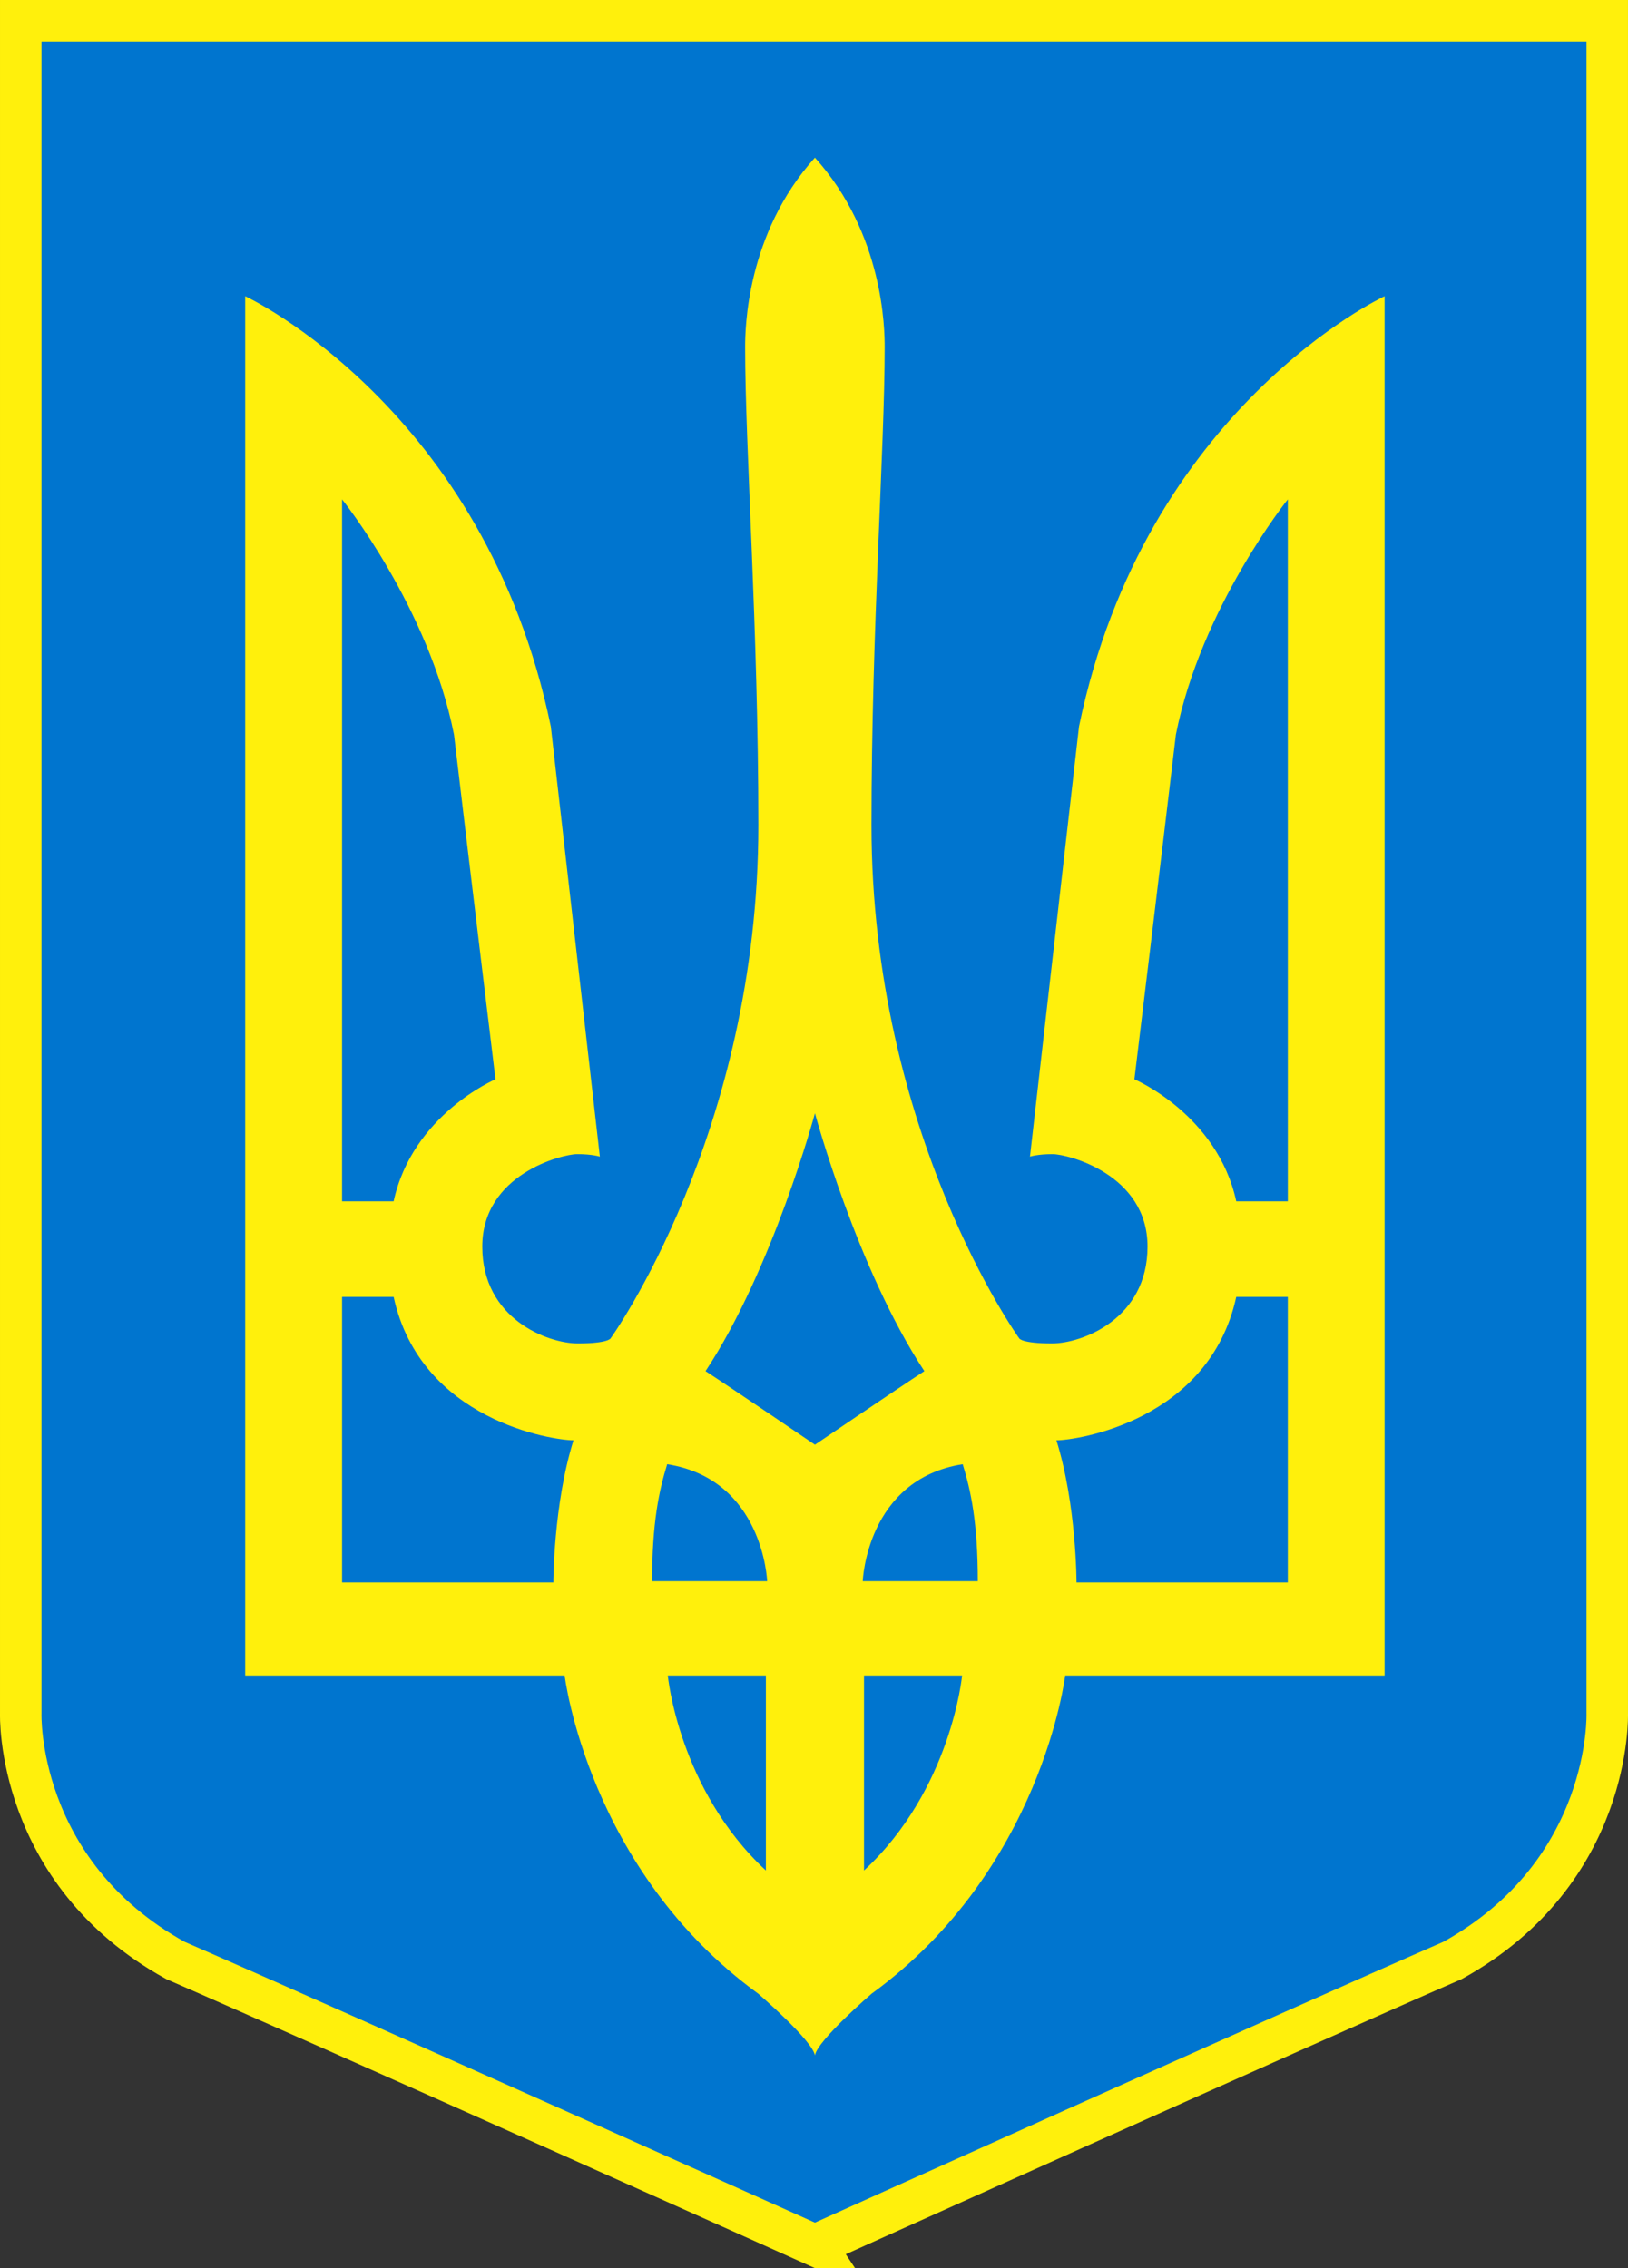 <?xml version="1.0" encoding="UTF-8"?>
<!DOCTYPE svg PUBLIC "-//W3C//DTD SVG 1.1//EN" "http://www.w3.org/Graphics/SVG/1.1/DTD/svg11.dtd">
<!-- Creator: CorelDRAW -->
<svg xmlns="http://www.w3.org/2000/svg" xml:space="preserve" width="114.168mm" height="159.019mm" style="shape-rendering:geometricPrecision; text-rendering:geometricPrecision; image-rendering:optimizeQuality; fill-rule:evenodd; clip-rule:evenodd"
viewBox="0 0 114.168 159.019"
 xmlns:xlink="http://www.w3.org/1999/xlink">
 <rect x="0" y="0" width="114.168" height="159.019" fill="#333333" stroke="none"/>
 <defs>
  <style type="text/css">
   <![CDATA[
    .str0 {stroke:#FFF00C;stroke-width:2.91}
    .fil0 {fill:#0075CF}
    .fil1 {fill:#FFF00C}
   ]]>
  </style>
 </defs>
 <g id="Layer_x0020_1">
  <g id="_93680424">
   <path id="_93680232" class="fil0 str0" d="M57.15 157.427c0,0 -33.602,-15.081 -44.847,-19.976 -11.245,-6.218 -10.848,-17.33 -10.848,-17.33l0 -118.666 111.257 0 0 118.665c0,0 0.397,11.113 -10.848,17.33 -11.245,4.895 -44.715,19.976 -44.715,19.976z"/>
   <path id="_93683904" class="fil1" d="M57.15 11.052c-4.829,5.352 -4.895,12.054 -4.895,13.289 0,7.1 0.926,19.712 0.926,33.514 0,21.608 -10.363,35.983 -10.363,35.983 0,0 -0.176,0.353 -2.293,0.353 -2.117,0 -6.703,-1.72 -6.703,-6.791 0,-5.072 5.6,-6.482 6.658,-6.482 1.058,0 1.587,0.176 1.587,0.176 0,0 -1.058,-9.26 -3.44,-30.163 -4.63,-22.357 -21.431,-30.163 -21.431,-30.163l0 96.705 22.401 0c0,0 1.632,13.626 13.582,22.313 0,0 3.792,3.263 3.969,4.321 0.176,-1.058 3.969,-4.321 3.969,-4.321 11.95,-8.687 13.582,-22.313 13.582,-22.313l22.401 0 0 -96.705c0,0 -16.801,7.805 -21.431,30.163 -2.381,20.902 -3.44,30.163 -3.44,30.163 0,0 0.529,-0.176 1.587,-0.176 1.058,0 6.658,1.411 6.658,6.482 0,5.071 -4.586,6.791 -6.703,6.791 -2.117,0 -2.293,-0.353 -2.293,-0.353 0,0 -10.363,-14.376 -10.363,-35.983 0,-13.803 0.926,-26.414 0.926,-33.514 0,-1.235 -0.066,-7.937 -4.895,-13.289l0 -0z"/>
   <path id="_93674928" class="fil0" d="M90.311 35.013c0,0 -6.085,7.584 -7.849,16.492 -0.97,8.202 -2.91,24.166 -2.91,24.166 0,0 5.821,2.469 7.144,8.555 1.146,0 3.616,0 3.616,0l-9.99999e-005 -49.213z"/>
   <path id="_93674136" class="fil0" d="M74.083 100.982c1.411,0 10.716,-1.367 12.612,-10.054l3.616 0 0 20.02 -14.817 0c0,0 0,-5.468 -1.411,-9.966z"/>
   <path id="_93675288" class="fil0" d="M68.571 110.86l-8.07 0c0,0 0.26,-7.136 7.011,-8.202 0.573,1.852 1.058,4.101 1.058,8.202z"/>
   <path id="_93684168" class="fil0" d="M60.59 117.475l6.879 0c0,0 -0.75,7.981 -6.879,13.67 9.99999e-005,-3.616 9.99999e-005,-13.67 9.99999e-005,-13.67z"/>
   <path id="_93673464" class="fil0" d="M23.989 35.013c0,0 6.085,7.584 7.849,16.492 0.97,8.202 2.91,24.166 2.91,24.166 0,0 -5.821,2.469 -7.144,8.554 -1.146,0 -3.616,0 -3.616,0l9.99999e-005 -49.212z"/>
   <path id="_93681816" class="fil0" d="M40.217 100.982c-1.411,0 -10.716,-1.367 -12.612,-10.054l-3.616 0 0 20.02 14.817 0c0,0 0,-5.468 1.411,-9.966z"/>
   <path id="_93681864" class="fil0" d="M45.729 110.86l8.07 0c0,0 -0.26,-7.136 -7.011,-8.202 -0.573,1.852 -1.058,4.101 -1.058,8.202z"/>
   <path id="_93685656" class="fil0" d="M53.71 117.475l-6.879 0c0,0 0.75,7.981 6.879,13.67 0,-3.616 0,-13.67 0,-13.67z"/>
   <path id="_93683088" class="fil0" d="M57.15 78.052c0,0 -2.954,10.936 -7.673,18.08 1.764,1.146 7.673,5.159 7.673,5.159 0,0 5.909,-4.013 7.673,-5.159 -4.719,-7.144 -7.673,-18.08 -7.673,-18.08z"/>
  </g>
 </g>
</svg>
